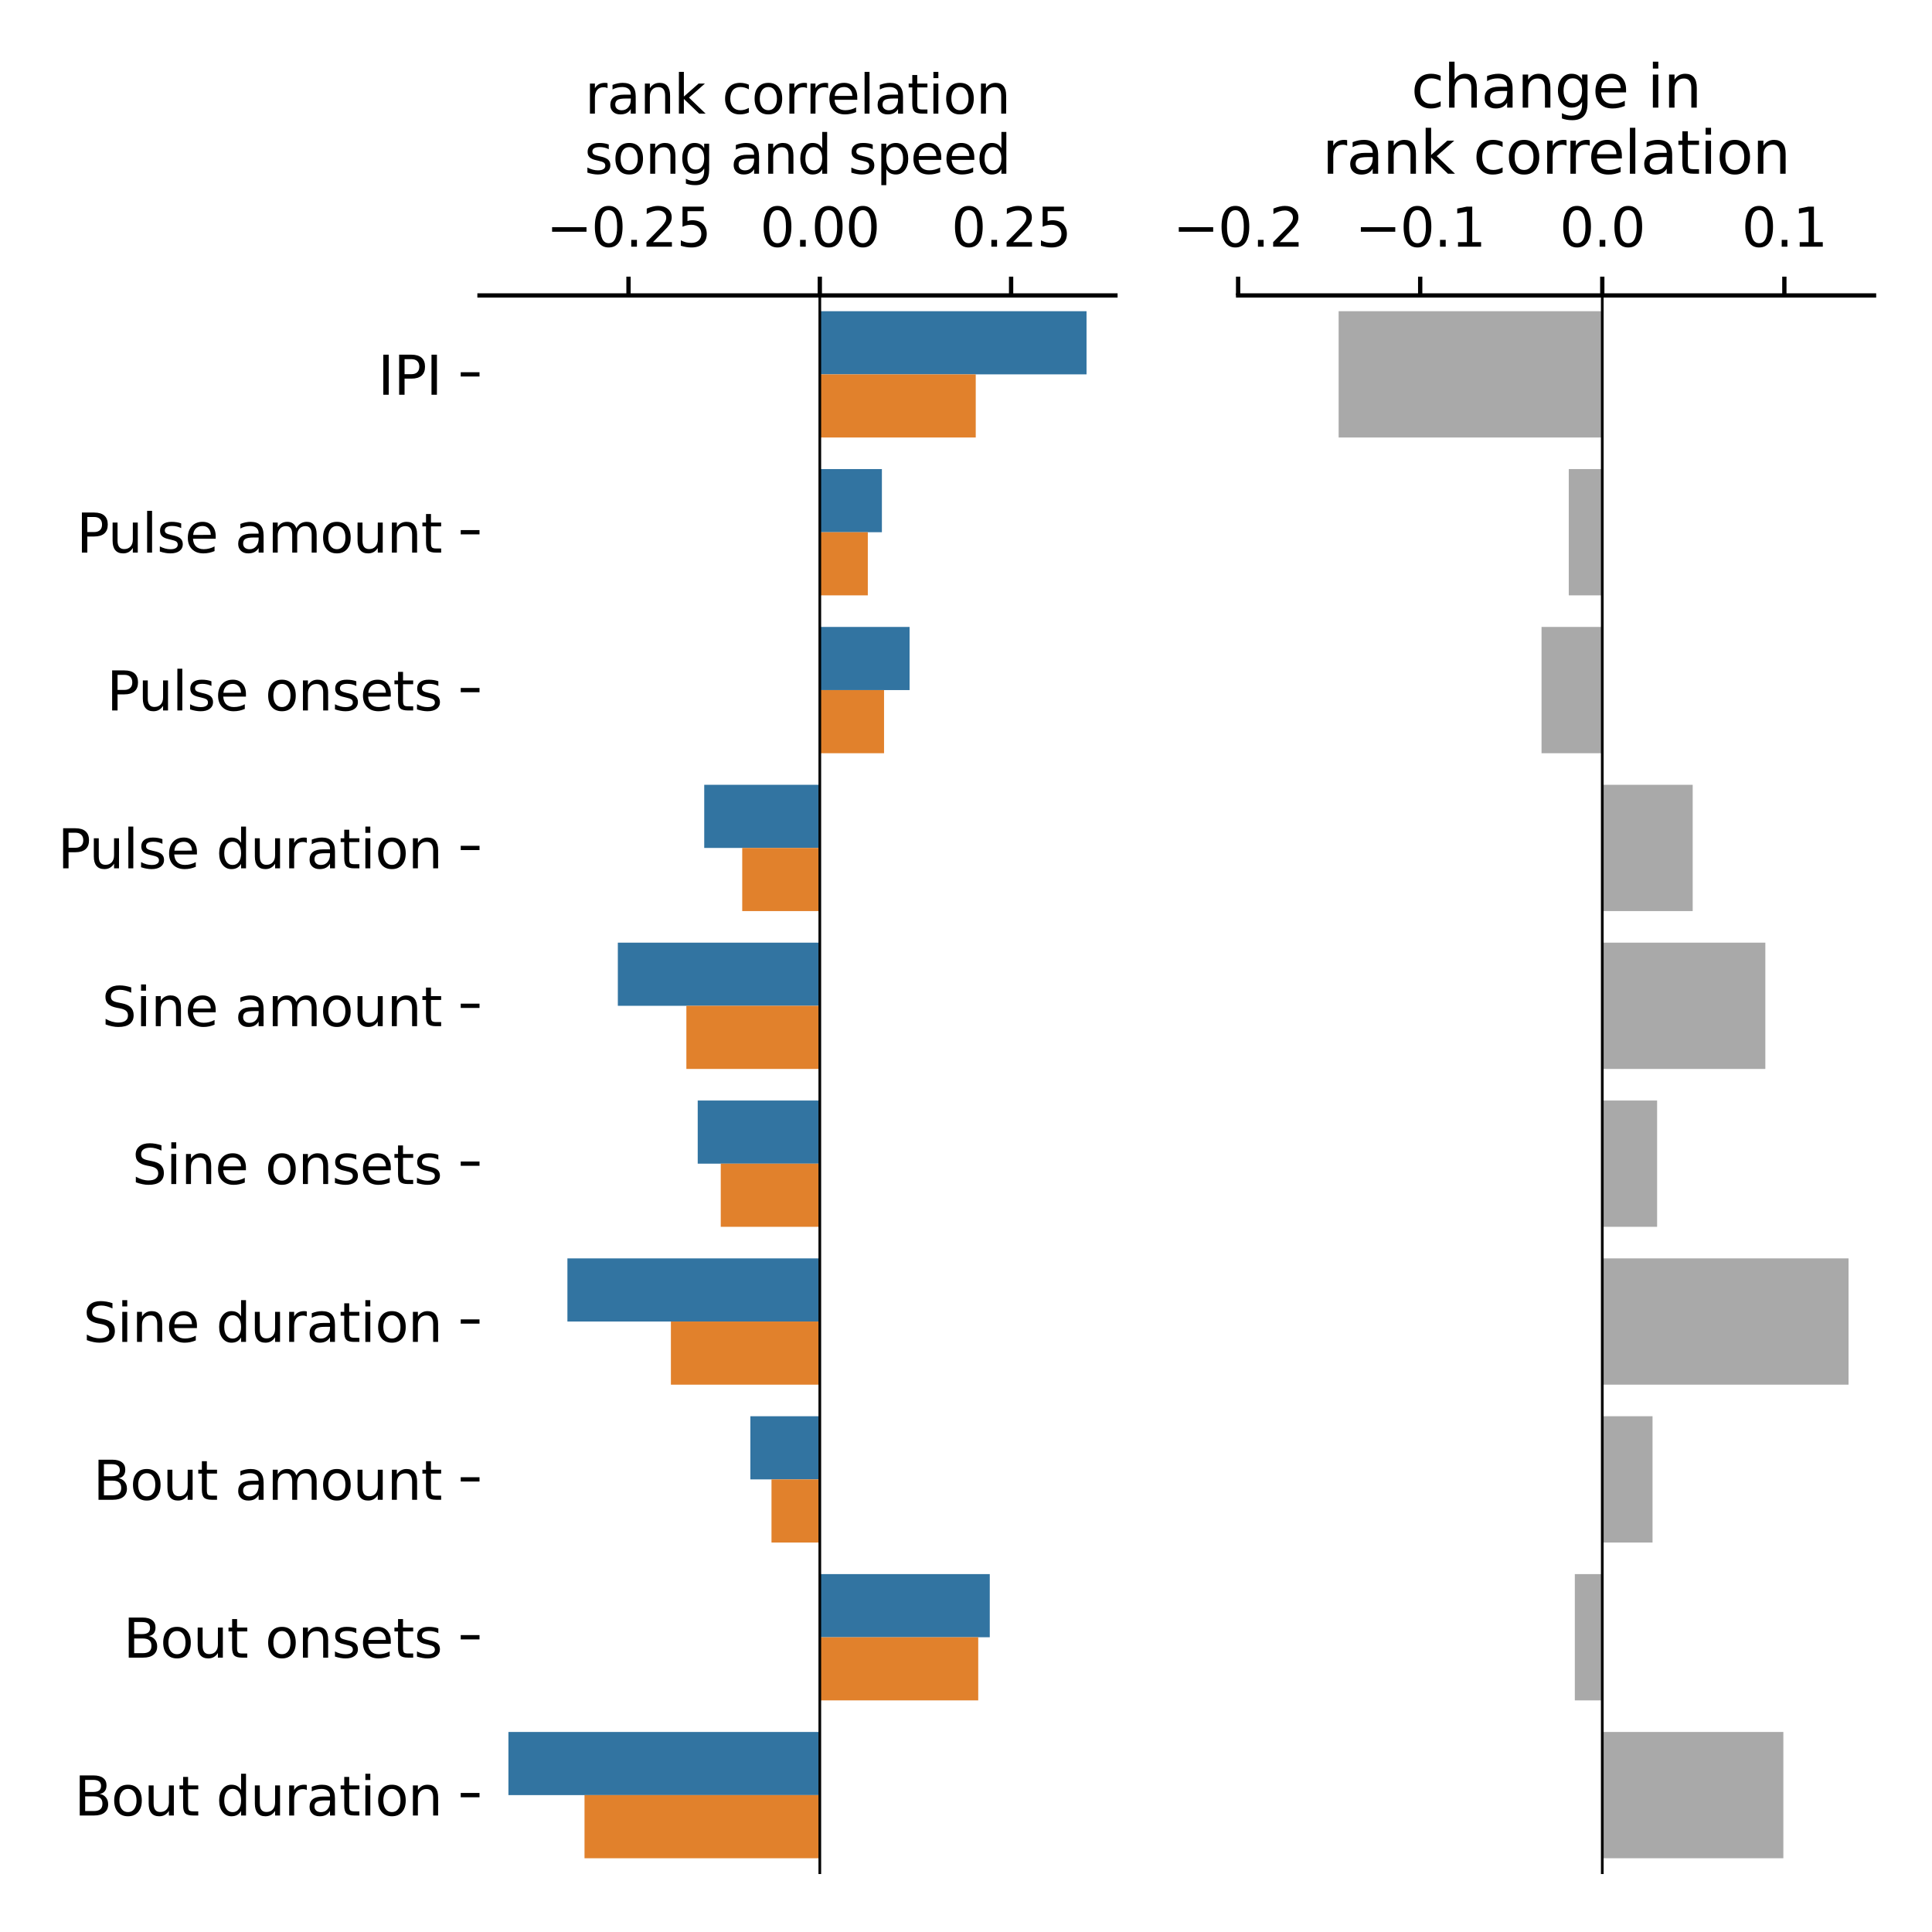 <?xml version="1.0" encoding="utf-8" standalone="no"?>
<!DOCTYPE svg PUBLIC "-//W3C//DTD SVG 1.1//EN"
  "http://www.w3.org/Graphics/SVG/1.1/DTD/svg11.dtd">
<svg xmlns:xlink="http://www.w3.org/1999/xlink" width="360pt" height="360pt" viewBox="0 0 360 360" xmlns="http://www.w3.org/2000/svg" version="1.1">
 <defs>
  <style type="text/css">*{stroke-linejoin: round; stroke-linecap: butt}</style>
 </defs>
 <g id="figure_1">
  <g id="patch_1">
   <path d="M 0 360 
L 360 360 
L 360 0 
L 0 0 
z
" style="fill: #ffffff"/>
  </g>
  <g id="axes_1">
   <g id="patch_2">
    <path d="M 89.35 349.2 
L 207.845 349.2 
L 207.845 55.048 
L 89.35 55.048 
z
" style="fill: #ffffff"/>
   </g>
   <g id="patch_3">
    <path d="M 152.759 57.99 
L 202.459 57.99 
L 202.459 69.756 
L 152.759 69.756 
z
" clip-path="url(#p6ec71a426e)" style="fill: #3274a1"/>
   </g>
   <g id="patch_4">
    <path d="M 152.759 87.405 
L 164.329 87.405 
L 164.329 99.171 
L 152.759 99.171 
z
" clip-path="url(#p6ec71a426e)" style="fill: #3274a1"/>
   </g>
   <g id="patch_5">
    <path d="M 152.759 116.82 
L 169.486 116.82 
L 169.486 128.586 
L 152.759 128.586 
z
" clip-path="url(#p6ec71a426e)" style="fill: #3274a1"/>
   </g>
   <g id="patch_6">
    <path d="M 152.759 146.235 
L 131.223 146.235 
L 131.223 158.001 
L 152.759 158.001 
z
" clip-path="url(#p6ec71a426e)" style="fill: #3274a1"/>
   </g>
   <g id="patch_7">
    <path d="M 152.759 175.65 
L 115.125 175.65 
L 115.125 187.416 
L 152.759 187.416 
z
" clip-path="url(#p6ec71a426e)" style="fill: #3274a1"/>
   </g>
   <g id="patch_8">
    <path d="M 152.759 205.066 
L 130.009 205.066 
L 130.009 216.832 
L 152.759 216.832 
z
" clip-path="url(#p6ec71a426e)" style="fill: #3274a1"/>
   </g>
   <g id="patch_9">
    <path d="M 152.759 234.481 
L 105.729 234.481 
L 105.729 246.247 
L 152.759 246.247 
z
" clip-path="url(#p6ec71a426e)" style="fill: #3274a1"/>
   </g>
   <g id="patch_10">
    <path d="M 152.759 263.896 
L 139.821 263.896 
L 139.821 275.662 
L 152.759 275.662 
z
" clip-path="url(#p6ec71a426e)" style="fill: #3274a1"/>
   </g>
   <g id="patch_11">
    <path d="M 152.759 293.311 
L 184.429 293.311 
L 184.429 305.077 
L 152.759 305.077 
z
" clip-path="url(#p6ec71a426e)" style="fill: #3274a1"/>
   </g>
   <g id="patch_12">
    <path d="M 152.759 322.726 
L 94.736 322.726 
L 94.736 334.492 
L 152.759 334.492 
z
" clip-path="url(#p6ec71a426e)" style="fill: #3274a1"/>
   </g>
   <g id="patch_13">
    <path d="M 152.759 69.756 
L 181.814 69.756 
L 181.814 81.522 
L 152.759 81.522 
z
" clip-path="url(#p6ec71a426e)" style="fill: #e1812c"/>
   </g>
   <g id="patch_14">
    <path d="M 152.759 99.171 
L 161.704 99.171 
L 161.704 110.937 
L 152.759 110.937 
z
" clip-path="url(#p6ec71a426e)" style="fill: #e1812c"/>
   </g>
   <g id="patch_15">
    <path d="M 152.759 128.586 
L 164.729 128.586 
L 164.729 140.352 
L 152.759 140.352 
z
" clip-path="url(#p6ec71a426e)" style="fill: #e1812c"/>
   </g>
   <g id="patch_16">
    <path d="M 152.759 158.001 
L 138.303 158.001 
L 138.303 169.767 
L 152.759 169.767 
z
" clip-path="url(#p6ec71a426e)" style="fill: #e1812c"/>
   </g>
   <g id="patch_17">
    <path d="M 152.759 187.416 
L 127.895 187.416 
L 127.895 199.182 
L 152.759 199.182 
z
" clip-path="url(#p6ec71a426e)" style="fill: #e1812c"/>
   </g>
   <g id="patch_18">
    <path d="M 152.759 216.832 
L 134.302 216.832 
L 134.302 228.598 
L 152.759 228.598 
z
" clip-path="url(#p6ec71a426e)" style="fill: #e1812c"/>
   </g>
   <g id="patch_19">
    <path d="M 152.759 246.247 
L 125.013 246.247 
L 125.013 258.013 
L 152.759 258.013 
z
" clip-path="url(#p6ec71a426e)" style="fill: #e1812c"/>
   </g>
   <g id="patch_20">
    <path d="M 152.759 275.662 
L 143.757 275.662 
L 143.757 287.428 
L 152.759 287.428 
z
" clip-path="url(#p6ec71a426e)" style="fill: #e1812c"/>
   </g>
   <g id="patch_21">
    <path d="M 152.759 305.077 
L 182.278 305.077 
L 182.278 316.843 
L 152.759 316.843 
z
" clip-path="url(#p6ec71a426e)" style="fill: #e1812c"/>
   </g>
   <g id="patch_22">
    <path d="M 152.759 334.492 
L 108.916 334.492 
L 108.916 346.258 
L 152.759 346.258 
z
" clip-path="url(#p6ec71a426e)" style="fill: #e1812c"/>
   </g>
   <g id="matplotlib.axis_1">
    <g id="xtick_1">
     <g id="line2d_1">
      <defs>
       <path id="me4c7bb8507" d="M 0 0 
L 0 -3.5 
" style="stroke: #000000; stroke-width: 0.8"/>
      </defs>
      <g>
       <use xlink:href="#me4c7bb8507" x="117.113" y="55.048" style="stroke: #000000; stroke-width: 0.8"/>
      </g>
     </g>
     <g id="text_1">
      <!-- −0.25 -->
      <g transform="translate(101.79 45.968) scale(0.1 -0.1)">
       <defs>
        <path id="DejaVuSans-2212" d="M 678 2272 
L 4684 2272 
L 4684 1741 
L 678 1741 
L 678 2272 
z
" transform="scale(0.016)"/>
        <path id="DejaVuSans-30" d="M 2034 4250 
Q 1547 4250 1301 3770 
Q 1056 3291 1056 2328 
Q 1056 1369 1301 889 
Q 1547 409 2034 409 
Q 2525 409 2770 889 
Q 3016 1369 3016 2328 
Q 3016 3291 2770 3770 
Q 2525 4250 2034 4250 
z
M 2034 4750 
Q 2819 4750 3233 4129 
Q 3647 3509 3647 2328 
Q 3647 1150 3233 529 
Q 2819 -91 2034 -91 
Q 1250 -91 836 529 
Q 422 1150 422 2328 
Q 422 3509 836 4129 
Q 1250 4750 2034 4750 
z
" transform="scale(0.016)"/>
        <path id="DejaVuSans-2e" d="M 684 794 
L 1344 794 
L 1344 0 
L 684 0 
L 684 794 
z
" transform="scale(0.016)"/>
        <path id="DejaVuSans-32" d="M 1228 531 
L 3431 531 
L 3431 0 
L 469 0 
L 469 531 
Q 828 903 1448 1529 
Q 2069 2156 2228 2338 
Q 2531 2678 2651 2914 
Q 2772 3150 2772 3378 
Q 2772 3750 2511 3984 
Q 2250 4219 1831 4219 
Q 1534 4219 1204 4116 
Q 875 4013 500 3803 
L 500 4441 
Q 881 4594 1212 4672 
Q 1544 4750 1819 4750 
Q 2544 4750 2975 4387 
Q 3406 4025 3406 3419 
Q 3406 3131 3298 2873 
Q 3191 2616 2906 2266 
Q 2828 2175 2409 1742 
Q 1991 1309 1228 531 
z
" transform="scale(0.016)"/>
        <path id="DejaVuSans-35" d="M 691 4666 
L 3169 4666 
L 3169 4134 
L 1269 4134 
L 1269 2991 
Q 1406 3038 1543 3061 
Q 1681 3084 1819 3084 
Q 2600 3084 3056 2656 
Q 3513 2228 3513 1497 
Q 3513 744 3044 326 
Q 2575 -91 1722 -91 
Q 1428 -91 1123 -41 
Q 819 9 494 109 
L 494 744 
Q 775 591 1075 516 
Q 1375 441 1709 441 
Q 2250 441 2565 725 
Q 2881 1009 2881 1497 
Q 2881 1984 2565 2268 
Q 2250 2553 1709 2553 
Q 1456 2553 1204 2497 
Q 953 2441 691 2322 
L 691 4666 
z
" transform="scale(0.016)"/>
       </defs>
       <use xlink:href="#DejaVuSans-2212"/>
       <use xlink:href="#DejaVuSans-30" x="83.789"/>
       <use xlink:href="#DejaVuSans-2e" x="147.412"/>
       <use xlink:href="#DejaVuSans-32" x="179.199"/>
       <use xlink:href="#DejaVuSans-35" x="242.822"/>
      </g>
     </g>
    </g>
    <g id="xtick_2">
     <g id="line2d_2">
      <g>
       <use xlink:href="#me4c7bb8507" x="152.759" y="55.048" style="stroke: #000000; stroke-width: 0.8"/>
      </g>
     </g>
     <g id="text_2">
      <!-- 0.00 -->
      <g transform="translate(141.626 45.968) scale(0.1 -0.1)">
       <use xlink:href="#DejaVuSans-30"/>
       <use xlink:href="#DejaVuSans-2e" x="63.623"/>
       <use xlink:href="#DejaVuSans-30" x="95.41"/>
       <use xlink:href="#DejaVuSans-30" x="159.033"/>
      </g>
     </g>
    </g>
    <g id="xtick_3">
     <g id="line2d_3">
      <g>
       <use xlink:href="#me4c7bb8507" x="188.405" y="55.048" style="stroke: #000000; stroke-width: 0.8"/>
      </g>
     </g>
     <g id="text_3">
      <!-- 0.25 -->
      <g transform="translate(177.273 45.968) scale(0.1 -0.1)">
       <use xlink:href="#DejaVuSans-30"/>
       <use xlink:href="#DejaVuSans-2e" x="63.623"/>
       <use xlink:href="#DejaVuSans-32" x="95.41"/>
       <use xlink:href="#DejaVuSans-35" x="159.033"/>
      </g>
     </g>
    </g>
   </g>
   <g id="matplotlib.axis_2">
    <g id="ytick_1">
     <g id="line2d_4">
      <defs>
       <path id="m6eb459a0f1" d="M 0 0 
L -3.5 0 
" style="stroke: #000000; stroke-width: 0.8"/>
      </defs>
      <g>
       <use xlink:href="#m6eb459a0f1" x="89.35" y="69.756" style="stroke: #000000; stroke-width: 0.8"/>
      </g>
     </g>
     <g id="text_4">
      <!-- IPI -->
      <g transform="translate(70.42 73.555) scale(0.1 -0.1)">
       <defs>
        <path id="DejaVuSans-49" d="M 628 4666 
L 1259 4666 
L 1259 0 
L 628 0 
L 628 4666 
z
" transform="scale(0.016)"/>
        <path id="DejaVuSans-50" d="M 1259 4147 
L 1259 2394 
L 2053 2394 
Q 2494 2394 2734 2622 
Q 2975 2850 2975 3272 
Q 2975 3691 2734 3919 
Q 2494 4147 2053 4147 
L 1259 4147 
z
M 628 4666 
L 2053 4666 
Q 2838 4666 3239 4311 
Q 3641 3956 3641 3272 
Q 3641 2581 3239 2228 
Q 2838 1875 2053 1875 
L 1259 1875 
L 1259 0 
L 628 0 
L 628 4666 
z
" transform="scale(0.016)"/>
       </defs>
       <use xlink:href="#DejaVuSans-49"/>
       <use xlink:href="#DejaVuSans-50" x="29.492"/>
       <use xlink:href="#DejaVuSans-49" x="89.795"/>
      </g>
     </g>
    </g>
    <g id="ytick_2">
     <g id="line2d_5">
      <g>
       <use xlink:href="#m6eb459a0f1" x="89.35" y="99.171" style="stroke: #000000; stroke-width: 0.8"/>
      </g>
     </g>
     <g id="text_5">
      <!-- Pulse amount -->
      <g transform="translate(14.256 102.97) scale(0.1 -0.1)">
       <defs>
        <path id="DejaVuSans-75" d="M 544 1381 
L 544 3500 
L 1119 3500 
L 1119 1403 
Q 1119 906 1312 657 
Q 1506 409 1894 409 
Q 2359 409 2629 706 
Q 2900 1003 2900 1516 
L 2900 3500 
L 3475 3500 
L 3475 0 
L 2900 0 
L 2900 538 
Q 2691 219 2414 64 
Q 2138 -91 1772 -91 
Q 1169 -91 856 284 
Q 544 659 544 1381 
z
M 1991 3584 
L 1991 3584 
z
" transform="scale(0.016)"/>
        <path id="DejaVuSans-6c" d="M 603 4863 
L 1178 4863 
L 1178 0 
L 603 0 
L 603 4863 
z
" transform="scale(0.016)"/>
        <path id="DejaVuSans-73" d="M 2834 3397 
L 2834 2853 
Q 2591 2978 2328 3040 
Q 2066 3103 1784 3103 
Q 1356 3103 1142 2972 
Q 928 2841 928 2578 
Q 928 2378 1081 2264 
Q 1234 2150 1697 2047 
L 1894 2003 
Q 2506 1872 2764 1633 
Q 3022 1394 3022 966 
Q 3022 478 2636 193 
Q 2250 -91 1575 -91 
Q 1294 -91 989 -36 
Q 684 19 347 128 
L 347 722 
Q 666 556 975 473 
Q 1284 391 1588 391 
Q 1994 391 2212 530 
Q 2431 669 2431 922 
Q 2431 1156 2273 1281 
Q 2116 1406 1581 1522 
L 1381 1569 
Q 847 1681 609 1914 
Q 372 2147 372 2553 
Q 372 3047 722 3315 
Q 1072 3584 1716 3584 
Q 2034 3584 2315 3537 
Q 2597 3491 2834 3397 
z
" transform="scale(0.016)"/>
        <path id="DejaVuSans-65" d="M 3597 1894 
L 3597 1613 
L 953 1613 
Q 991 1019 1311 708 
Q 1631 397 2203 397 
Q 2534 397 2845 478 
Q 3156 559 3463 722 
L 3463 178 
Q 3153 47 2828 -22 
Q 2503 -91 2169 -91 
Q 1331 -91 842 396 
Q 353 884 353 1716 
Q 353 2575 817 3079 
Q 1281 3584 2069 3584 
Q 2775 3584 3186 3129 
Q 3597 2675 3597 1894 
z
M 3022 2063 
Q 3016 2534 2758 2815 
Q 2500 3097 2075 3097 
Q 1594 3097 1305 2825 
Q 1016 2553 972 2059 
L 3022 2063 
z
" transform="scale(0.016)"/>
        <path id="DejaVuSans-20" transform="scale(0.016)"/>
        <path id="DejaVuSans-61" d="M 2194 1759 
Q 1497 1759 1228 1600 
Q 959 1441 959 1056 
Q 959 750 1161 570 
Q 1363 391 1709 391 
Q 2188 391 2477 730 
Q 2766 1069 2766 1631 
L 2766 1759 
L 2194 1759 
z
M 3341 1997 
L 3341 0 
L 2766 0 
L 2766 531 
Q 2569 213 2275 61 
Q 1981 -91 1556 -91 
Q 1019 -91 701 211 
Q 384 513 384 1019 
Q 384 1609 779 1909 
Q 1175 2209 1959 2209 
L 2766 2209 
L 2766 2266 
Q 2766 2663 2505 2880 
Q 2244 3097 1772 3097 
Q 1472 3097 1187 3025 
Q 903 2953 641 2809 
L 641 3341 
Q 956 3463 1253 3523 
Q 1550 3584 1831 3584 
Q 2591 3584 2966 3190 
Q 3341 2797 3341 1997 
z
" transform="scale(0.016)"/>
        <path id="DejaVuSans-6d" d="M 3328 2828 
Q 3544 3216 3844 3400 
Q 4144 3584 4550 3584 
Q 5097 3584 5394 3201 
Q 5691 2819 5691 2113 
L 5691 0 
L 5113 0 
L 5113 2094 
Q 5113 2597 4934 2840 
Q 4756 3084 4391 3084 
Q 3944 3084 3684 2787 
Q 3425 2491 3425 1978 
L 3425 0 
L 2847 0 
L 2847 2094 
Q 2847 2600 2669 2842 
Q 2491 3084 2119 3084 
Q 1678 3084 1418 2786 
Q 1159 2488 1159 1978 
L 1159 0 
L 581 0 
L 581 3500 
L 1159 3500 
L 1159 2956 
Q 1356 3278 1631 3431 
Q 1906 3584 2284 3584 
Q 2666 3584 2933 3390 
Q 3200 3197 3328 2828 
z
" transform="scale(0.016)"/>
        <path id="DejaVuSans-6f" d="M 1959 3097 
Q 1497 3097 1228 2736 
Q 959 2375 959 1747 
Q 959 1119 1226 758 
Q 1494 397 1959 397 
Q 2419 397 2687 759 
Q 2956 1122 2956 1747 
Q 2956 2369 2687 2733 
Q 2419 3097 1959 3097 
z
M 1959 3584 
Q 2709 3584 3137 3096 
Q 3566 2609 3566 1747 
Q 3566 888 3137 398 
Q 2709 -91 1959 -91 
Q 1206 -91 779 398 
Q 353 888 353 1747 
Q 353 2609 779 3096 
Q 1206 3584 1959 3584 
z
" transform="scale(0.016)"/>
        <path id="DejaVuSans-6e" d="M 3513 2113 
L 3513 0 
L 2938 0 
L 2938 2094 
Q 2938 2591 2744 2837 
Q 2550 3084 2163 3084 
Q 1697 3084 1428 2787 
Q 1159 2491 1159 1978 
L 1159 0 
L 581 0 
L 581 3500 
L 1159 3500 
L 1159 2956 
Q 1366 3272 1645 3428 
Q 1925 3584 2291 3584 
Q 2894 3584 3203 3211 
Q 3513 2838 3513 2113 
z
" transform="scale(0.016)"/>
        <path id="DejaVuSans-74" d="M 1172 4494 
L 1172 3500 
L 2356 3500 
L 2356 3053 
L 1172 3053 
L 1172 1153 
Q 1172 725 1289 603 
Q 1406 481 1766 481 
L 2356 481 
L 2356 0 
L 1766 0 
Q 1100 0 847 248 
Q 594 497 594 1153 
L 594 3053 
L 172 3053 
L 172 3500 
L 594 3500 
L 594 4494 
L 1172 4494 
z
" transform="scale(0.016)"/>
       </defs>
       <use xlink:href="#DejaVuSans-50"/>
       <use xlink:href="#DejaVuSans-75" x="58.553"/>
       <use xlink:href="#DejaVuSans-6c" x="121.932"/>
       <use xlink:href="#DejaVuSans-73" x="149.715"/>
       <use xlink:href="#DejaVuSans-65" x="201.814"/>
       <use xlink:href="#DejaVuSans-20" x="263.338"/>
       <use xlink:href="#DejaVuSans-61" x="295.125"/>
       <use xlink:href="#DejaVuSans-6d" x="356.404"/>
       <use xlink:href="#DejaVuSans-6f" x="453.816"/>
       <use xlink:href="#DejaVuSans-75" x="514.998"/>
       <use xlink:href="#DejaVuSans-6e" x="578.377"/>
       <use xlink:href="#DejaVuSans-74" x="641.756"/>
      </g>
     </g>
    </g>
    <g id="ytick_3">
     <g id="line2d_6">
      <g>
       <use xlink:href="#m6eb459a0f1" x="89.35" y="128.586" style="stroke: #000000; stroke-width: 0.8"/>
      </g>
     </g>
     <g id="text_6">
      <!-- Pulse onsets -->
      <g transform="translate(19.891 132.385) scale(0.1 -0.1)">
       <use xlink:href="#DejaVuSans-50"/>
       <use xlink:href="#DejaVuSans-75" x="58.553"/>
       <use xlink:href="#DejaVuSans-6c" x="121.932"/>
       <use xlink:href="#DejaVuSans-73" x="149.715"/>
       <use xlink:href="#DejaVuSans-65" x="201.814"/>
       <use xlink:href="#DejaVuSans-20" x="263.338"/>
       <use xlink:href="#DejaVuSans-6f" x="295.125"/>
       <use xlink:href="#DejaVuSans-6e" x="356.307"/>
       <use xlink:href="#DejaVuSans-73" x="419.686"/>
       <use xlink:href="#DejaVuSans-65" x="471.785"/>
       <use xlink:href="#DejaVuSans-74" x="533.309"/>
       <use xlink:href="#DejaVuSans-73" x="572.518"/>
      </g>
     </g>
    </g>
    <g id="ytick_4">
     <g id="line2d_7">
      <g>
       <use xlink:href="#m6eb459a0f1" x="89.35" y="158.001" style="stroke: #000000; stroke-width: 0.8"/>
      </g>
     </g>
     <g id="text_7">
      <!-- Pulse duration -->
      <g transform="translate(10.759 161.8) scale(0.1 -0.1)">
       <defs>
        <path id="DejaVuSans-64" d="M 2906 2969 
L 2906 4863 
L 3481 4863 
L 3481 0 
L 2906 0 
L 2906 525 
Q 2725 213 2448 61 
Q 2172 -91 1784 -91 
Q 1150 -91 751 415 
Q 353 922 353 1747 
Q 353 2572 751 3078 
Q 1150 3584 1784 3584 
Q 2172 3584 2448 3432 
Q 2725 3281 2906 2969 
z
M 947 1747 
Q 947 1113 1208 752 
Q 1469 391 1925 391 
Q 2381 391 2643 752 
Q 2906 1113 2906 1747 
Q 2906 2381 2643 2742 
Q 2381 3103 1925 3103 
Q 1469 3103 1208 2742 
Q 947 2381 947 1747 
z
" transform="scale(0.016)"/>
        <path id="DejaVuSans-72" d="M 2631 2963 
Q 2534 3019 2420 3045 
Q 2306 3072 2169 3072 
Q 1681 3072 1420 2755 
Q 1159 2438 1159 1844 
L 1159 0 
L 581 0 
L 581 3500 
L 1159 3500 
L 1159 2956 
Q 1341 3275 1631 3429 
Q 1922 3584 2338 3584 
Q 2397 3584 2469 3576 
Q 2541 3569 2628 3553 
L 2631 2963 
z
" transform="scale(0.016)"/>
        <path id="DejaVuSans-69" d="M 603 3500 
L 1178 3500 
L 1178 0 
L 603 0 
L 603 3500 
z
M 603 4863 
L 1178 4863 
L 1178 4134 
L 603 4134 
L 603 4863 
z
" transform="scale(0.016)"/>
       </defs>
       <use xlink:href="#DejaVuSans-50"/>
       <use xlink:href="#DejaVuSans-75" x="58.553"/>
       <use xlink:href="#DejaVuSans-6c" x="121.932"/>
       <use xlink:href="#DejaVuSans-73" x="149.715"/>
       <use xlink:href="#DejaVuSans-65" x="201.814"/>
       <use xlink:href="#DejaVuSans-20" x="263.338"/>
       <use xlink:href="#DejaVuSans-64" x="295.125"/>
       <use xlink:href="#DejaVuSans-75" x="358.602"/>
       <use xlink:href="#DejaVuSans-72" x="421.98"/>
       <use xlink:href="#DejaVuSans-61" x="463.094"/>
       <use xlink:href="#DejaVuSans-74" x="524.373"/>
       <use xlink:href="#DejaVuSans-69" x="563.582"/>
       <use xlink:href="#DejaVuSans-6f" x="591.365"/>
       <use xlink:href="#DejaVuSans-6e" x="652.547"/>
      </g>
     </g>
    </g>
    <g id="ytick_5">
     <g id="line2d_8">
      <g>
       <use xlink:href="#m6eb459a0f1" x="89.35" y="187.416" style="stroke: #000000; stroke-width: 0.8"/>
      </g>
     </g>
     <g id="text_8">
      <!-- Sine amount -->
      <g transform="translate(18.972 191.216) scale(0.1 -0.1)">
       <defs>
        <path id="DejaVuSans-53" d="M 3425 4513 
L 3425 3897 
Q 3066 4069 2747 4153 
Q 2428 4238 2131 4238 
Q 1616 4238 1336 4038 
Q 1056 3838 1056 3469 
Q 1056 3159 1242 3001 
Q 1428 2844 1947 2747 
L 2328 2669 
Q 3034 2534 3370 2195 
Q 3706 1856 3706 1288 
Q 3706 609 3251 259 
Q 2797 -91 1919 -91 
Q 1588 -91 1214 -16 
Q 841 59 441 206 
L 441 856 
Q 825 641 1194 531 
Q 1563 422 1919 422 
Q 2459 422 2753 634 
Q 3047 847 3047 1241 
Q 3047 1584 2836 1778 
Q 2625 1972 2144 2069 
L 1759 2144 
Q 1053 2284 737 2584 
Q 422 2884 422 3419 
Q 422 4038 858 4394 
Q 1294 4750 2059 4750 
Q 2388 4750 2728 4690 
Q 3069 4631 3425 4513 
z
" transform="scale(0.016)"/>
       </defs>
       <use xlink:href="#DejaVuSans-53"/>
       <use xlink:href="#DejaVuSans-69" x="63.477"/>
       <use xlink:href="#DejaVuSans-6e" x="91.26"/>
       <use xlink:href="#DejaVuSans-65" x="154.639"/>
       <use xlink:href="#DejaVuSans-20" x="216.162"/>
       <use xlink:href="#DejaVuSans-61" x="247.949"/>
       <use xlink:href="#DejaVuSans-6d" x="309.229"/>
       <use xlink:href="#DejaVuSans-6f" x="406.641"/>
       <use xlink:href="#DejaVuSans-75" x="467.822"/>
       <use xlink:href="#DejaVuSans-6e" x="531.201"/>
       <use xlink:href="#DejaVuSans-74" x="594.58"/>
      </g>
     </g>
    </g>
    <g id="ytick_6">
     <g id="line2d_9">
      <g>
       <use xlink:href="#m6eb459a0f1" x="89.35" y="216.832" style="stroke: #000000; stroke-width: 0.8"/>
      </g>
     </g>
     <g id="text_9">
      <!-- Sine onsets -->
      <g transform="translate(24.606 220.631) scale(0.1 -0.1)">
       <use xlink:href="#DejaVuSans-53"/>
       <use xlink:href="#DejaVuSans-69" x="63.477"/>
       <use xlink:href="#DejaVuSans-6e" x="91.26"/>
       <use xlink:href="#DejaVuSans-65" x="154.639"/>
       <use xlink:href="#DejaVuSans-20" x="216.162"/>
       <use xlink:href="#DejaVuSans-6f" x="247.949"/>
       <use xlink:href="#DejaVuSans-6e" x="309.131"/>
       <use xlink:href="#DejaVuSans-73" x="372.51"/>
       <use xlink:href="#DejaVuSans-65" x="424.609"/>
       <use xlink:href="#DejaVuSans-74" x="486.133"/>
       <use xlink:href="#DejaVuSans-73" x="525.342"/>
      </g>
     </g>
    </g>
    <g id="ytick_7">
     <g id="line2d_10">
      <g>
       <use xlink:href="#m6eb459a0f1" x="89.35" y="246.247" style="stroke: #000000; stroke-width: 0.8"/>
      </g>
     </g>
     <g id="text_10">
      <!-- Sine duration -->
      <g transform="translate(15.475 250.046) scale(0.1 -0.1)">
       <use xlink:href="#DejaVuSans-53"/>
       <use xlink:href="#DejaVuSans-69" x="63.477"/>
       <use xlink:href="#DejaVuSans-6e" x="91.26"/>
       <use xlink:href="#DejaVuSans-65" x="154.639"/>
       <use xlink:href="#DejaVuSans-20" x="216.162"/>
       <use xlink:href="#DejaVuSans-64" x="247.949"/>
       <use xlink:href="#DejaVuSans-75" x="311.426"/>
       <use xlink:href="#DejaVuSans-72" x="374.805"/>
       <use xlink:href="#DejaVuSans-61" x="415.918"/>
       <use xlink:href="#DejaVuSans-74" x="477.197"/>
       <use xlink:href="#DejaVuSans-69" x="516.406"/>
       <use xlink:href="#DejaVuSans-6f" x="544.189"/>
       <use xlink:href="#DejaVuSans-6e" x="605.371"/>
      </g>
     </g>
    </g>
    <g id="ytick_8">
     <g id="line2d_11">
      <g>
       <use xlink:href="#m6eb459a0f1" x="89.35" y="275.662" style="stroke: #000000; stroke-width: 0.8"/>
      </g>
     </g>
     <g id="text_11">
      <!-- Bout amount -->
      <g transform="translate(17.352 279.461) scale(0.1 -0.1)">
       <defs>
        <path id="DejaVuSans-42" d="M 1259 2228 
L 1259 519 
L 2272 519 
Q 2781 519 3026 730 
Q 3272 941 3272 1375 
Q 3272 1813 3026 2020 
Q 2781 2228 2272 2228 
L 1259 2228 
z
M 1259 4147 
L 1259 2741 
L 2194 2741 
Q 2656 2741 2882 2914 
Q 3109 3088 3109 3444 
Q 3109 3797 2882 3972 
Q 2656 4147 2194 4147 
L 1259 4147 
z
M 628 4666 
L 2241 4666 
Q 2963 4666 3353 4366 
Q 3744 4066 3744 3513 
Q 3744 3084 3544 2831 
Q 3344 2578 2956 2516 
Q 3422 2416 3680 2098 
Q 3938 1781 3938 1306 
Q 3938 681 3513 340 
Q 3088 0 2303 0 
L 628 0 
L 628 4666 
z
" transform="scale(0.016)"/>
       </defs>
       <use xlink:href="#DejaVuSans-42"/>
       <use xlink:href="#DejaVuSans-6f" x="68.604"/>
       <use xlink:href="#DejaVuSans-75" x="129.785"/>
       <use xlink:href="#DejaVuSans-74" x="193.164"/>
       <use xlink:href="#DejaVuSans-20" x="232.373"/>
       <use xlink:href="#DejaVuSans-61" x="264.16"/>
       <use xlink:href="#DejaVuSans-6d" x="325.439"/>
       <use xlink:href="#DejaVuSans-6f" x="422.852"/>
       <use xlink:href="#DejaVuSans-75" x="484.033"/>
       <use xlink:href="#DejaVuSans-6e" x="547.412"/>
       <use xlink:href="#DejaVuSans-74" x="610.791"/>
      </g>
     </g>
    </g>
    <g id="ytick_9">
     <g id="line2d_12">
      <g>
       <use xlink:href="#m6eb459a0f1" x="89.35" y="305.077" style="stroke: #000000; stroke-width: 0.8"/>
      </g>
     </g>
     <g id="text_12">
      <!-- Bout onsets -->
      <g transform="translate(22.986 308.876) scale(0.1 -0.1)">
       <use xlink:href="#DejaVuSans-42"/>
       <use xlink:href="#DejaVuSans-6f" x="68.604"/>
       <use xlink:href="#DejaVuSans-75" x="129.785"/>
       <use xlink:href="#DejaVuSans-74" x="193.164"/>
       <use xlink:href="#DejaVuSans-20" x="232.373"/>
       <use xlink:href="#DejaVuSans-6f" x="264.16"/>
       <use xlink:href="#DejaVuSans-6e" x="325.342"/>
       <use xlink:href="#DejaVuSans-73" x="388.721"/>
       <use xlink:href="#DejaVuSans-65" x="440.82"/>
       <use xlink:href="#DejaVuSans-74" x="502.344"/>
       <use xlink:href="#DejaVuSans-73" x="541.553"/>
      </g>
     </g>
    </g>
    <g id="ytick_10">
     <g id="line2d_13">
      <g>
       <use xlink:href="#m6eb459a0f1" x="89.35" y="334.492" style="stroke: #000000; stroke-width: 0.8"/>
      </g>
     </g>
     <g id="text_13">
      <!-- Bout duration -->
      <g transform="translate(13.855 338.292) scale(0.1 -0.1)">
       <use xlink:href="#DejaVuSans-42"/>
       <use xlink:href="#DejaVuSans-6f" x="68.604"/>
       <use xlink:href="#DejaVuSans-75" x="129.785"/>
       <use xlink:href="#DejaVuSans-74" x="193.164"/>
       <use xlink:href="#DejaVuSans-20" x="232.373"/>
       <use xlink:href="#DejaVuSans-64" x="264.16"/>
       <use xlink:href="#DejaVuSans-75" x="327.637"/>
       <use xlink:href="#DejaVuSans-72" x="391.016"/>
       <use xlink:href="#DejaVuSans-61" x="432.129"/>
       <use xlink:href="#DejaVuSans-74" x="493.408"/>
       <use xlink:href="#DejaVuSans-69" x="532.617"/>
       <use xlink:href="#DejaVuSans-6f" x="560.4"/>
       <use xlink:href="#DejaVuSans-6e" x="621.582"/>
      </g>
     </g>
    </g>
   </g>
   <g id="line2d_14">
    <path clip-path="url(#p6ec71a426e)" style="fill: none; stroke: #424242; stroke-width: 2.7; stroke-linecap: square"/>
   </g>
   <g id="line2d_15">
    <path clip-path="url(#p6ec71a426e)" style="fill: none; stroke: #424242; stroke-width: 2.7; stroke-linecap: square"/>
   </g>
   <g id="line2d_16">
    <path clip-path="url(#p6ec71a426e)" style="fill: none; stroke: #424242; stroke-width: 2.7; stroke-linecap: square"/>
   </g>
   <g id="line2d_17">
    <path clip-path="url(#p6ec71a426e)" style="fill: none; stroke: #424242; stroke-width: 2.7; stroke-linecap: square"/>
   </g>
   <g id="line2d_18">
    <path clip-path="url(#p6ec71a426e)" style="fill: none; stroke: #424242; stroke-width: 2.7; stroke-linecap: square"/>
   </g>
   <g id="line2d_19">
    <path clip-path="url(#p6ec71a426e)" style="fill: none; stroke: #424242; stroke-width: 2.7; stroke-linecap: square"/>
   </g>
   <g id="line2d_20">
    <path clip-path="url(#p6ec71a426e)" style="fill: none; stroke: #424242; stroke-width: 2.7; stroke-linecap: square"/>
   </g>
   <g id="line2d_21">
    <path clip-path="url(#p6ec71a426e)" style="fill: none; stroke: #424242; stroke-width: 2.7; stroke-linecap: square"/>
   </g>
   <g id="line2d_22">
    <path clip-path="url(#p6ec71a426e)" style="fill: none; stroke: #424242; stroke-width: 2.7; stroke-linecap: square"/>
   </g>
   <g id="line2d_23">
    <path clip-path="url(#p6ec71a426e)" style="fill: none; stroke: #424242; stroke-width: 2.7; stroke-linecap: square"/>
   </g>
   <g id="line2d_24">
    <path clip-path="url(#p6ec71a426e)" style="fill: none; stroke: #424242; stroke-width: 2.7; stroke-linecap: square"/>
   </g>
   <g id="line2d_25">
    <path clip-path="url(#p6ec71a426e)" style="fill: none; stroke: #424242; stroke-width: 2.7; stroke-linecap: square"/>
   </g>
   <g id="line2d_26">
    <path clip-path="url(#p6ec71a426e)" style="fill: none; stroke: #424242; stroke-width: 2.7; stroke-linecap: square"/>
   </g>
   <g id="line2d_27">
    <path clip-path="url(#p6ec71a426e)" style="fill: none; stroke: #424242; stroke-width: 2.7; stroke-linecap: square"/>
   </g>
   <g id="line2d_28">
    <path clip-path="url(#p6ec71a426e)" style="fill: none; stroke: #424242; stroke-width: 2.7; stroke-linecap: square"/>
   </g>
   <g id="line2d_29">
    <path clip-path="url(#p6ec71a426e)" style="fill: none; stroke: #424242; stroke-width: 2.7; stroke-linecap: square"/>
   </g>
   <g id="line2d_30">
    <path clip-path="url(#p6ec71a426e)" style="fill: none; stroke: #424242; stroke-width: 2.7; stroke-linecap: square"/>
   </g>
   <g id="line2d_31">
    <path clip-path="url(#p6ec71a426e)" style="fill: none; stroke: #424242; stroke-width: 2.7; stroke-linecap: square"/>
   </g>
   <g id="line2d_32">
    <path clip-path="url(#p6ec71a426e)" style="fill: none; stroke: #424242; stroke-width: 2.7; stroke-linecap: square"/>
   </g>
   <g id="line2d_33">
    <path clip-path="url(#p6ec71a426e)" style="fill: none; stroke: #424242; stroke-width: 2.7; stroke-linecap: square"/>
   </g>
   <g id="line2d_34">
    <path d="M 152.759 349.2 
L 152.759 55.048 
" clip-path="url(#p6ec71a426e)" style="fill: none; stroke: #000000; stroke-width: 0.5; stroke-linecap: square"/>
   </g>
   <g id="patch_23">
    <path d="M 89.35 55.048 
L 207.845 55.048 
" style="fill: none; stroke: #000000; stroke-width: 0.8; stroke-linejoin: miter; stroke-linecap: square"/>
   </g>
   <g id="text_14">
    <!-- rank correlation -->
    <g transform="translate(108.998 21.172) scale(0.1 -0.1)">
     <defs>
      <path id="DejaVuSans-6b" d="M 581 4863 
L 1159 4863 
L 1159 1991 
L 2875 3500 
L 3609 3500 
L 1753 1863 
L 3688 0 
L 2938 0 
L 1159 1709 
L 1159 0 
L 581 0 
L 581 4863 
z
" transform="scale(0.016)"/>
      <path id="DejaVuSans-63" d="M 3122 3366 
L 3122 2828 
Q 2878 2963 2633 3030 
Q 2388 3097 2138 3097 
Q 1578 3097 1268 2742 
Q 959 2388 959 1747 
Q 959 1106 1268 751 
Q 1578 397 2138 397 
Q 2388 397 2633 464 
Q 2878 531 3122 666 
L 3122 134 
Q 2881 22 2623 -34 
Q 2366 -91 2075 -91 
Q 1284 -91 818 406 
Q 353 903 353 1747 
Q 353 2603 823 3093 
Q 1294 3584 2113 3584 
Q 2378 3584 2631 3529 
Q 2884 3475 3122 3366 
z
" transform="scale(0.016)"/>
     </defs>
     <use xlink:href="#DejaVuSans-72"/>
     <use xlink:href="#DejaVuSans-61" x="41.113"/>
     <use xlink:href="#DejaVuSans-6e" x="102.393"/>
     <use xlink:href="#DejaVuSans-6b" x="165.771"/>
     <use xlink:href="#DejaVuSans-20" x="223.682"/>
     <use xlink:href="#DejaVuSans-63" x="255.469"/>
     <use xlink:href="#DejaVuSans-6f" x="310.449"/>
     <use xlink:href="#DejaVuSans-72" x="371.631"/>
     <use xlink:href="#DejaVuSans-72" x="410.994"/>
     <use xlink:href="#DejaVuSans-65" x="449.857"/>
     <use xlink:href="#DejaVuSans-6c" x="511.381"/>
     <use xlink:href="#DejaVuSans-61" x="539.164"/>
     <use xlink:href="#DejaVuSans-74" x="600.443"/>
     <use xlink:href="#DejaVuSans-69" x="639.652"/>
     <use xlink:href="#DejaVuSans-6f" x="667.436"/>
     <use xlink:href="#DejaVuSans-6e" x="728.617"/>
    </g>
    <!-- song and speed -->
    <g transform="translate(108.899 32.37) scale(0.1 -0.1)">
     <defs>
      <path id="DejaVuSans-67" d="M 2906 1791 
Q 2906 2416 2648 2759 
Q 2391 3103 1925 3103 
Q 1463 3103 1205 2759 
Q 947 2416 947 1791 
Q 947 1169 1205 825 
Q 1463 481 1925 481 
Q 2391 481 2648 825 
Q 2906 1169 2906 1791 
z
M 3481 434 
Q 3481 -459 3084 -895 
Q 2688 -1331 1869 -1331 
Q 1566 -1331 1297 -1286 
Q 1028 -1241 775 -1147 
L 775 -588 
Q 1028 -725 1275 -790 
Q 1522 -856 1778 -856 
Q 2344 -856 2625 -561 
Q 2906 -266 2906 331 
L 2906 616 
Q 2728 306 2450 153 
Q 2172 0 1784 0 
Q 1141 0 747 490 
Q 353 981 353 1791 
Q 353 2603 747 3093 
Q 1141 3584 1784 3584 
Q 2172 3584 2450 3431 
Q 2728 3278 2906 2969 
L 2906 3500 
L 3481 3500 
L 3481 434 
z
" transform="scale(0.016)"/>
      <path id="DejaVuSans-70" d="M 1159 525 
L 1159 -1331 
L 581 -1331 
L 581 3500 
L 1159 3500 
L 1159 2969 
Q 1341 3281 1617 3432 
Q 1894 3584 2278 3584 
Q 2916 3584 3314 3078 
Q 3713 2572 3713 1747 
Q 3713 922 3314 415 
Q 2916 -91 2278 -91 
Q 1894 -91 1617 61 
Q 1341 213 1159 525 
z
M 3116 1747 
Q 3116 2381 2855 2742 
Q 2594 3103 2138 3103 
Q 1681 3103 1420 2742 
Q 1159 2381 1159 1747 
Q 1159 1113 1420 752 
Q 1681 391 2138 391 
Q 2594 391 2855 752 
Q 3116 1113 3116 1747 
z
" transform="scale(0.016)"/>
     </defs>
     <use xlink:href="#DejaVuSans-73"/>
     <use xlink:href="#DejaVuSans-6f" x="52.1"/>
     <use xlink:href="#DejaVuSans-6e" x="113.281"/>
     <use xlink:href="#DejaVuSans-67" x="176.66"/>
     <use xlink:href="#DejaVuSans-20" x="240.137"/>
     <use xlink:href="#DejaVuSans-61" x="271.924"/>
     <use xlink:href="#DejaVuSans-6e" x="333.203"/>
     <use xlink:href="#DejaVuSans-64" x="396.582"/>
     <use xlink:href="#DejaVuSans-20" x="460.059"/>
     <use xlink:href="#DejaVuSans-73" x="491.846"/>
     <use xlink:href="#DejaVuSans-70" x="543.945"/>
     <use xlink:href="#DejaVuSans-65" x="607.422"/>
     <use xlink:href="#DejaVuSans-65" x="668.945"/>
     <use xlink:href="#DejaVuSans-64" x="730.469"/>
    </g>
   </g>
  </g>
  <g id="axes_2">
   <g id="patch_24">
    <path d="M 230.705 349.2 
L 349.2 349.2 
L 349.2 55.048 
L 230.705 55.048 
z
" style="fill: #ffffff"/>
   </g>
   <g id="patch_25">
    <path d="M 298.562 57.99 
L 249.436 57.99 
L 249.436 81.522 
L 298.562 81.522 
z
" clip-path="url(#p17715b2aa6)" style="fill: #a9a9a9"/>
   </g>
   <g id="patch_26">
    <path d="M 298.562 87.405 
L 292.317 87.405 
L 292.317 110.937 
L 298.562 110.937 
z
" clip-path="url(#p17715b2aa6)" style="fill: #a9a9a9"/>
   </g>
   <g id="patch_27">
    <path d="M 298.562 116.82 
L 287.243 116.82 
L 287.243 140.352 
L 298.562 140.352 
z
" clip-path="url(#p17715b2aa6)" style="fill: #a9a9a9"/>
   </g>
   <g id="patch_28">
    <path d="M 298.562 146.235 
L 315.409 146.235 
L 315.409 169.767 
L 298.562 169.767 
z
" clip-path="url(#p17715b2aa6)" style="fill: #a9a9a9"/>
   </g>
   <g id="patch_29">
    <path d="M 298.562 175.65 
L 328.946 175.65 
L 328.946 199.182 
L 298.562 199.182 
z
" clip-path="url(#p17715b2aa6)" style="fill: #a9a9a9"/>
   </g>
   <g id="patch_30">
    <path d="M 298.562 205.066 
L 308.777 205.066 
L 308.777 228.598 
L 298.562 228.598 
z
" clip-path="url(#p17715b2aa6)" style="fill: #a9a9a9"/>
   </g>
   <g id="patch_31">
    <path d="M 298.562 234.481 
L 344.449 234.481 
L 344.449 258.013 
L 298.562 258.013 
z
" clip-path="url(#p17715b2aa6)" style="fill: #a9a9a9"/>
   </g>
   <g id="patch_32">
    <path d="M 298.562 263.896 
L 307.926 263.896 
L 307.926 287.428 
L 298.562 287.428 
z
" clip-path="url(#p17715b2aa6)" style="fill: #a9a9a9"/>
   </g>
   <g id="patch_33">
    <path d="M 298.562 293.311 
L 293.445 293.311 
L 293.445 316.843 
L 298.562 316.843 
z
" clip-path="url(#p17715b2aa6)" style="fill: #a9a9a9"/>
   </g>
   <g id="patch_34">
    <path d="M 298.562 322.726 
L 332.302 322.726 
L 332.302 346.258 
L 298.562 346.258 
z
" clip-path="url(#p17715b2aa6)" style="fill: #a9a9a9"/>
   </g>
   <g id="matplotlib.axis_3">
    <g id="xtick_4">
     <g id="line2d_35">
      <g>
       <use xlink:href="#me4c7bb8507" x="230.705" y="55.048" style="stroke: #000000; stroke-width: 0.8"/>
      </g>
     </g>
     <g id="text_15">
      <!-- −0.2 -->
      <g transform="translate(218.564 45.968) scale(0.1 -0.1)">
       <use xlink:href="#DejaVuSans-2212"/>
       <use xlink:href="#DejaVuSans-30" x="83.789"/>
       <use xlink:href="#DejaVuSans-2e" x="147.412"/>
       <use xlink:href="#DejaVuSans-32" x="179.199"/>
      </g>
     </g>
    </g>
    <g id="xtick_5">
     <g id="line2d_36">
      <g>
       <use xlink:href="#me4c7bb8507" x="264.633" y="55.048" style="stroke: #000000; stroke-width: 0.8"/>
      </g>
     </g>
     <g id="text_16">
      <!-- −0.1 -->
      <g transform="translate(252.492 45.968) scale(0.1 -0.1)">
       <defs>
        <path id="DejaVuSans-31" d="M 794 531 
L 1825 531 
L 1825 4091 
L 703 3866 
L 703 4441 
L 1819 4666 
L 2450 4666 
L 2450 531 
L 3481 531 
L 3481 0 
L 794 0 
L 794 531 
z
" transform="scale(0.016)"/>
       </defs>
       <use xlink:href="#DejaVuSans-2212"/>
       <use xlink:href="#DejaVuSans-30" x="83.789"/>
       <use xlink:href="#DejaVuSans-2e" x="147.412"/>
       <use xlink:href="#DejaVuSans-31" x="179.199"/>
      </g>
     </g>
    </g>
    <g id="xtick_6">
     <g id="line2d_37">
      <g>
       <use xlink:href="#me4c7bb8507" x="298.562" y="55.048" style="stroke: #000000; stroke-width: 0.8"/>
      </g>
     </g>
     <g id="text_17">
      <!-- 0.0 -->
      <g transform="translate(290.61 45.968) scale(0.1 -0.1)">
       <use xlink:href="#DejaVuSans-30"/>
       <use xlink:href="#DejaVuSans-2e" x="63.623"/>
       <use xlink:href="#DejaVuSans-30" x="95.41"/>
      </g>
     </g>
    </g>
    <g id="xtick_7">
     <g id="line2d_38">
      <g>
       <use xlink:href="#me4c7bb8507" x="332.49" y="55.048" style="stroke: #000000; stroke-width: 0.8"/>
      </g>
     </g>
     <g id="text_18">
      <!-- 0.1 -->
      <g transform="translate(324.538 45.968) scale(0.1 -0.1)">
       <use xlink:href="#DejaVuSans-30"/>
       <use xlink:href="#DejaVuSans-2e" x="63.623"/>
       <use xlink:href="#DejaVuSans-31" x="95.41"/>
      </g>
     </g>
    </g>
   </g>
   <g id="matplotlib.axis_4"/>
   <g id="line2d_39">
    <path clip-path="url(#p17715b2aa6)" style="fill: none; stroke: #424242; stroke-width: 2.7; stroke-linecap: square"/>
   </g>
   <g id="line2d_40">
    <path clip-path="url(#p17715b2aa6)" style="fill: none; stroke: #424242; stroke-width: 2.7; stroke-linecap: square"/>
   </g>
   <g id="line2d_41">
    <path clip-path="url(#p17715b2aa6)" style="fill: none; stroke: #424242; stroke-width: 2.7; stroke-linecap: square"/>
   </g>
   <g id="line2d_42">
    <path clip-path="url(#p17715b2aa6)" style="fill: none; stroke: #424242; stroke-width: 2.7; stroke-linecap: square"/>
   </g>
   <g id="line2d_43">
    <path clip-path="url(#p17715b2aa6)" style="fill: none; stroke: #424242; stroke-width: 2.7; stroke-linecap: square"/>
   </g>
   <g id="line2d_44">
    <path clip-path="url(#p17715b2aa6)" style="fill: none; stroke: #424242; stroke-width: 2.7; stroke-linecap: square"/>
   </g>
   <g id="line2d_45">
    <path clip-path="url(#p17715b2aa6)" style="fill: none; stroke: #424242; stroke-width: 2.7; stroke-linecap: square"/>
   </g>
   <g id="line2d_46">
    <path clip-path="url(#p17715b2aa6)" style="fill: none; stroke: #424242; stroke-width: 2.7; stroke-linecap: square"/>
   </g>
   <g id="line2d_47">
    <path clip-path="url(#p17715b2aa6)" style="fill: none; stroke: #424242; stroke-width: 2.7; stroke-linecap: square"/>
   </g>
   <g id="line2d_48">
    <path clip-path="url(#p17715b2aa6)" style="fill: none; stroke: #424242; stroke-width: 2.7; stroke-linecap: square"/>
   </g>
   <g id="line2d_49">
    <path d="M 298.562 349.2 
L 298.562 55.048 
" clip-path="url(#p17715b2aa6)" style="fill: none; stroke: #000000; stroke-width: 0.5; stroke-linecap: square"/>
   </g>
   <g id="patch_35">
    <path d="M 230.705 55.048 
L 349.2 55.048 
" style="fill: none; stroke: #000000; stroke-width: 0.8; stroke-linejoin: miter; stroke-linecap: square"/>
   </g>
   <g id="text_19">
    <!-- change in -->
    <g transform="translate(262.949 20.052) scale(0.11 -0.11)">
     <defs>
      <path id="DejaVuSans-68" d="M 3513 2113 
L 3513 0 
L 2938 0 
L 2938 2094 
Q 2938 2591 2744 2837 
Q 2550 3084 2163 3084 
Q 1697 3084 1428 2787 
Q 1159 2491 1159 1978 
L 1159 0 
L 581 0 
L 581 4863 
L 1159 4863 
L 1159 2956 
Q 1366 3272 1645 3428 
Q 1925 3584 2291 3584 
Q 2894 3584 3203 3211 
Q 3513 2838 3513 2113 
z
" transform="scale(0.016)"/>
     </defs>
     <use xlink:href="#DejaVuSans-63"/>
     <use xlink:href="#DejaVuSans-68" x="54.98"/>
     <use xlink:href="#DejaVuSans-61" x="118.359"/>
     <use xlink:href="#DejaVuSans-6e" x="179.639"/>
     <use xlink:href="#DejaVuSans-67" x="243.018"/>
     <use xlink:href="#DejaVuSans-65" x="306.494"/>
     <use xlink:href="#DejaVuSans-20" x="368.018"/>
     <use xlink:href="#DejaVuSans-69" x="399.805"/>
     <use xlink:href="#DejaVuSans-6e" x="427.588"/>
    </g>
    <!-- rank correlation -->
    <g transform="translate(246.393 32.37) scale(0.11 -0.11)">
     <use xlink:href="#DejaVuSans-72"/>
     <use xlink:href="#DejaVuSans-61" x="41.113"/>
     <use xlink:href="#DejaVuSans-6e" x="102.393"/>
     <use xlink:href="#DejaVuSans-6b" x="165.771"/>
     <use xlink:href="#DejaVuSans-20" x="223.682"/>
     <use xlink:href="#DejaVuSans-63" x="255.469"/>
     <use xlink:href="#DejaVuSans-6f" x="310.449"/>
     <use xlink:href="#DejaVuSans-72" x="371.631"/>
     <use xlink:href="#DejaVuSans-72" x="410.994"/>
     <use xlink:href="#DejaVuSans-65" x="449.857"/>
     <use xlink:href="#DejaVuSans-6c" x="511.381"/>
     <use xlink:href="#DejaVuSans-61" x="539.164"/>
     <use xlink:href="#DejaVuSans-74" x="600.443"/>
     <use xlink:href="#DejaVuSans-69" x="639.652"/>
     <use xlink:href="#DejaVuSans-6f" x="667.436"/>
     <use xlink:href="#DejaVuSans-6e" x="728.617"/>
    </g>
   </g>
  </g>
 </g>
 <defs>
  <clipPath id="p6ec71a426e">
   <rect x="89.35" y="55.048" width="118.495" height="294.152"/>
  </clipPath>
  <clipPath id="p17715b2aa6">
   <rect x="230.705" y="55.048" width="118.495" height="294.152"/>
  </clipPath>
 </defs>
</svg>
